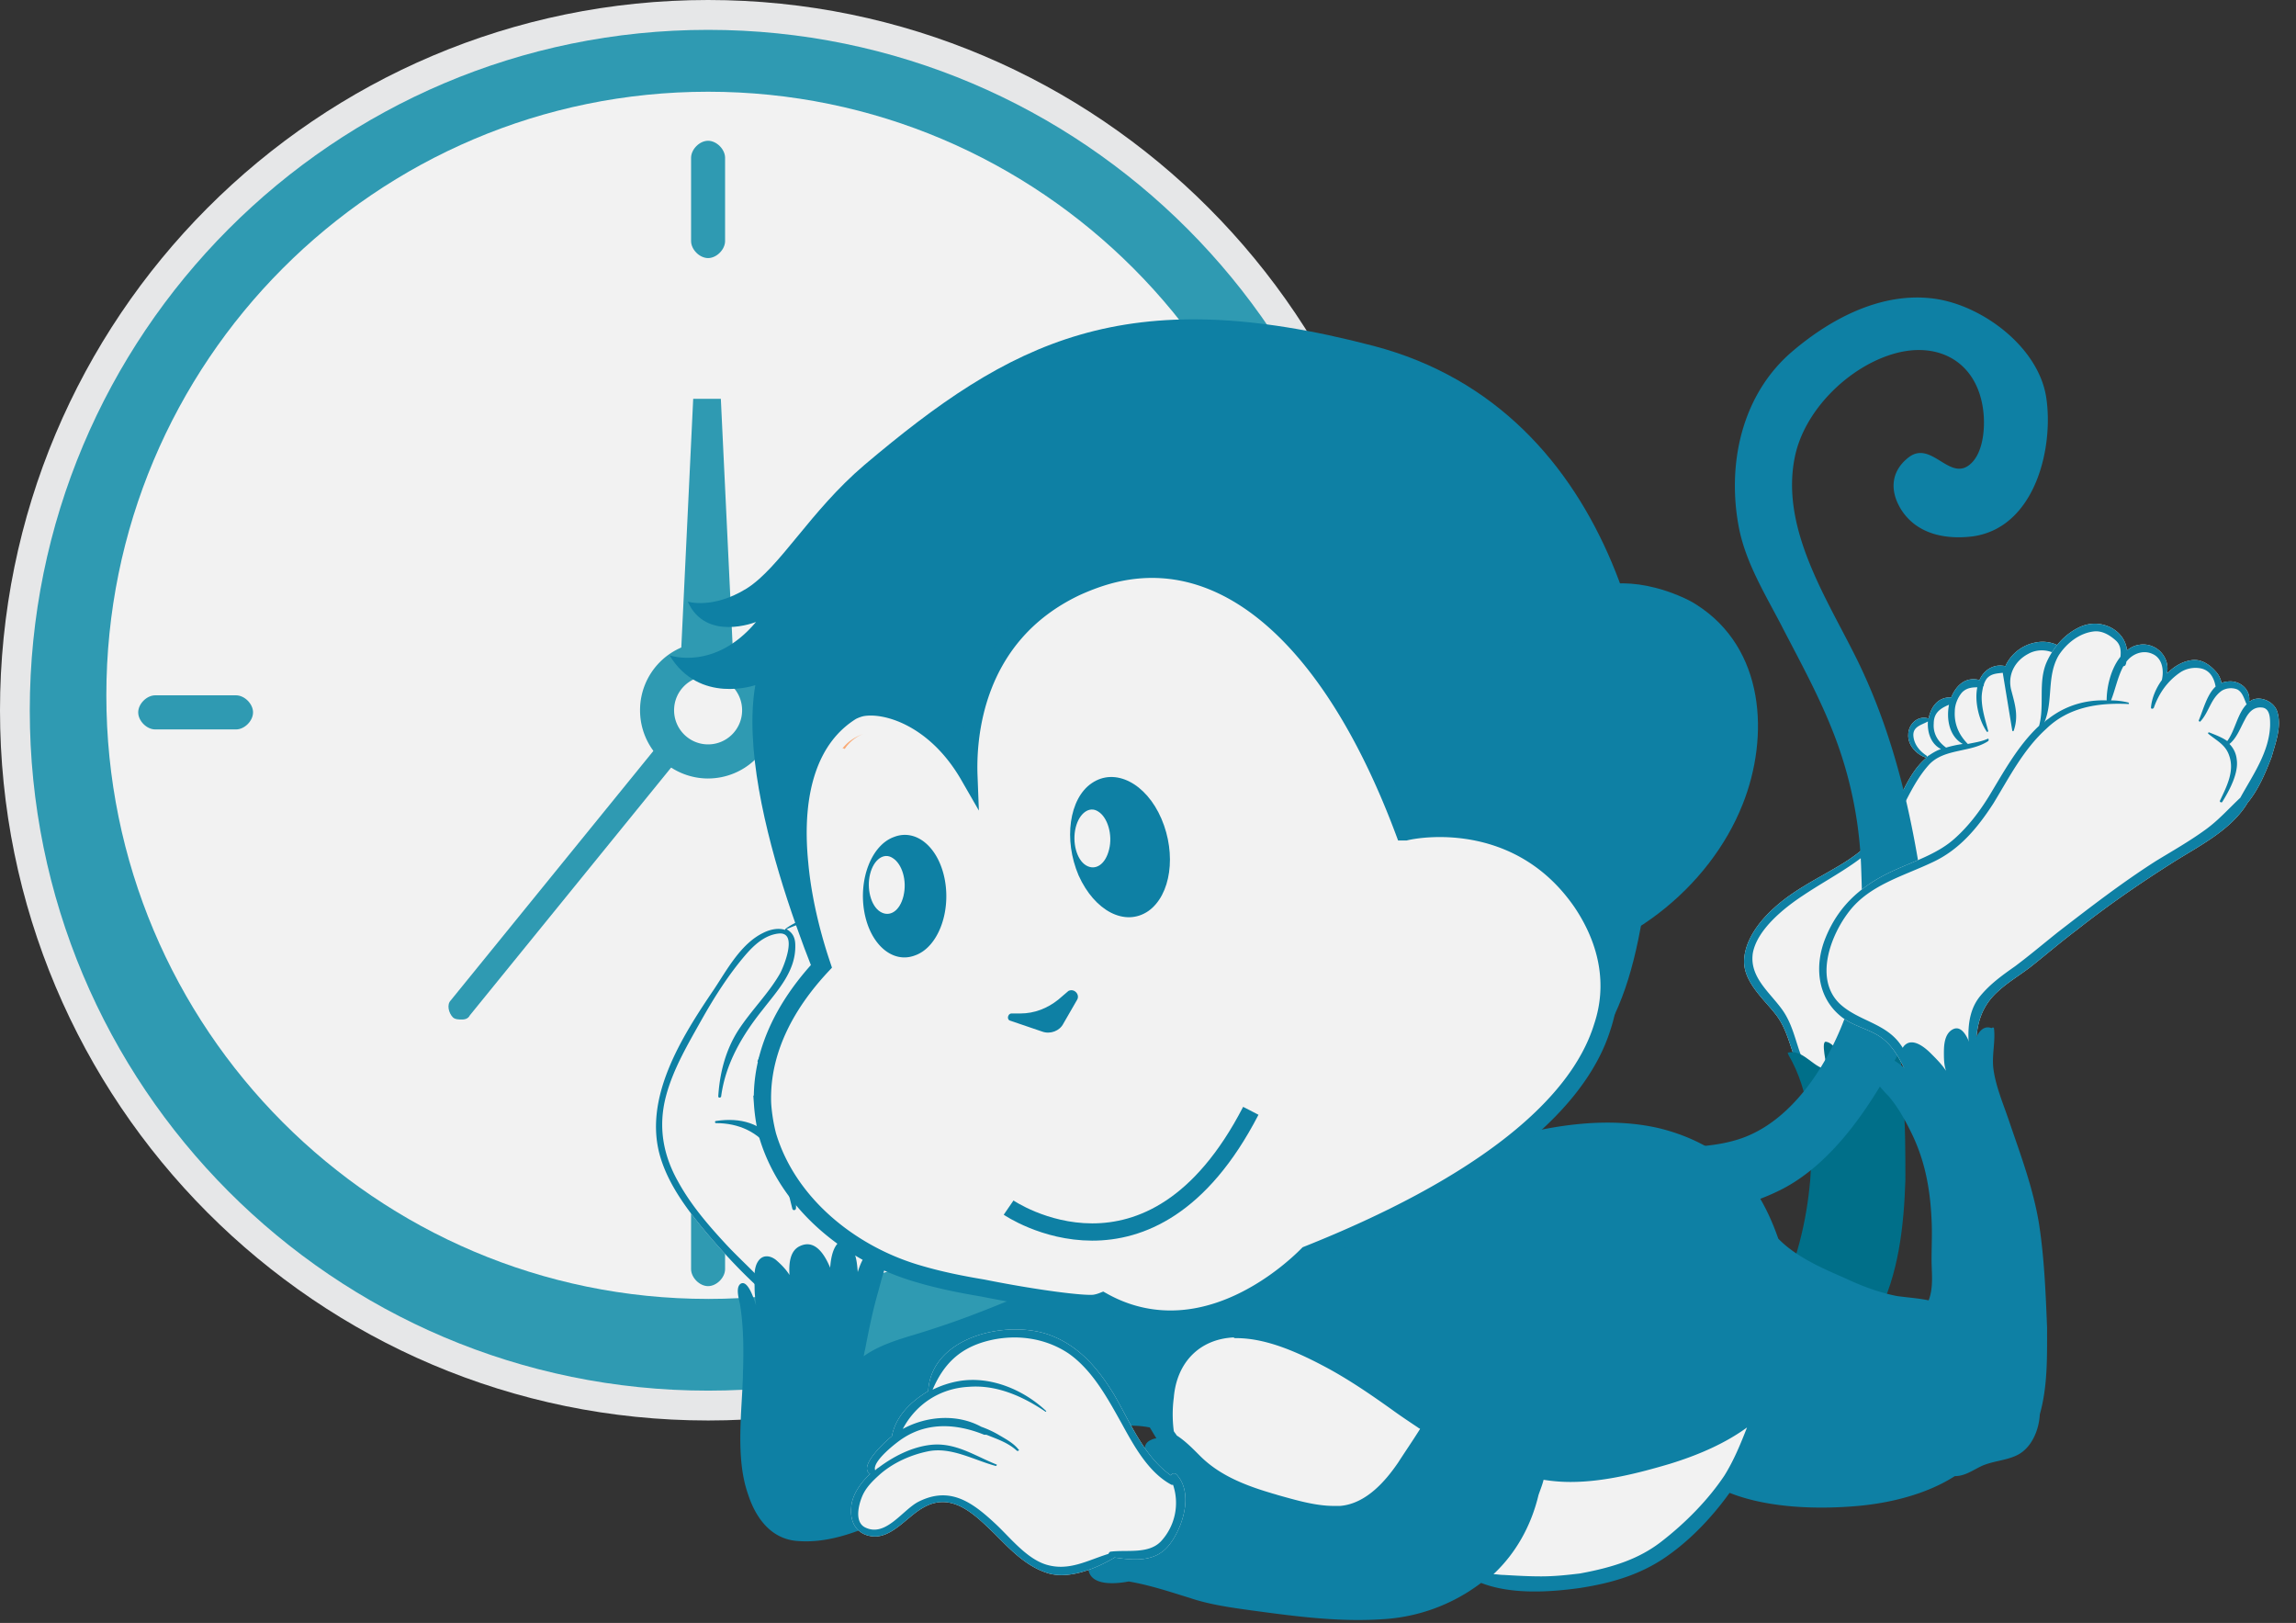 <svg width="133" height="94" fill="none" xmlns="http://www.w3.org/2000/svg"><rect width="100%" height="100%" fill="#333333" stroke="none"/><path d="M41.017 82.275c22.653 0 41.017-18.418 41.017-41.137C82.034 18.418 63.67 0 41.017 0 18.364 0 0 18.418 0 41.138s18.364 41.137 41.017 41.137z" fill="#E6E7E8"/><path d="M41.017 80.546c21.701 0 39.293-17.644 39.293-39.408 0-21.765-17.592-39.409-39.293-39.409-21.7 0-39.292 17.644-39.292 39.409 0 21.764 17.591 39.408 39.292 39.408z" fill="#2F9AB2"/><path d="M41.017 75.234c19.252 0 34.858-15.653 34.858-34.961S60.27 5.313 41.018 5.313 6.16 20.965 6.16 40.273s15.606 34.96 34.858 34.96z" fill="#F2F2F2"/><path d="M42.002 13.96c0 .494-.492.988-.985.988s-.985-.494-.985-.988V9.142c0-.494.492-.989.985-.989s.985.495.985.989v4.818zm0 59.544c0 .494-.492.989-.985.989s-.985-.495-.985-.989V68.81c0-.494.492-.988.985-.988s.985.494.985.988v4.694zm-28.33-33.231c.493 0 .986.494.986.988s-.493.988-.986.988h-4.68c-.493 0-.986-.494-.986-.988s.493-.988.986-.988h4.68zm59.371 0c.492 0 .985.494.985.988s-.493.988-.986.988h-4.68c-.493 0-.986-.494-.986-.988s.493-.988.986-.988h4.68zM26.729 59.05c-.123 0-.37 0-.493-.123-.246-.247-.37-.741-.123-.988L45.082 34.59c.246-.247.739-.37.985-.123s.37.74.123.988L27.221 58.803c-.123.247-.37.247-.492.247z" fill="#2F9AB2"/><path d="M39.292 41.138h3.326L41.756 23.1h-1.601l-.863 18.037z" fill="#2F9AB2"/><path d="M42.126 42.373l-1.355-2.965 12.687-5.312.616 1.483-11.948 6.794z" fill="#2F9AB2"/><path d="M41.017 45.09a3.947 3.947 0 003.942-3.952 3.947 3.947 0 00-3.942-3.954 3.947 3.947 0 00-3.941 3.954 3.947 3.947 0 003.941 3.953z" fill="#2F9AB2"/><path d="M41.018 43.115c1.089 0 1.97-.885 1.97-1.977a1.974 1.974 0 00-1.97-1.976c-1.088 0-1.97.885-1.97 1.976 0 1.092.882 1.977 1.97 1.977zm10.858 17.604s-.042-.042-.085-.042c-1.515.084-2.82 1.893-2.567 3.365.127.673.295 1.262-.042 1.936a.879.879 0 01-.168.252c.168-1.136-.337-2.693-1.22-3.492.841-1.01 1.599-2.146 2.482-3.155.884-1.01 1.726-2.02 2.273-3.24.673-1.472-.379-3.24-2.02-2.524-.337-.631-.884-1.01-1.6-.463-.673-.925-2.777-.084-3.45.463v.042c-.38-.126-.842-.042-1.263.168-1.305.631-2.104 2.146-2.862 3.282-1.851 2.734-4.166 6.353-3.072 9.802.505 1.6 1.557 2.987 2.61 4.25 1.136 1.346 2.398 2.692 3.745 3.828.042.042.084.042.126.042.758.631 1.684 1.178 2.694 1.052 1.22-.126 2.525-1.136 3.114-2.188.042-.084 0-.168-.042-.21.842-1.473 1.22-3.324 1.641-4.922.337-1.389.631-2.777.716-4.166-.085-.63.084-4.249-1.01-4.08z" fill="#F2F2F2"/><path d="M44.974 66.188c-.884-1.136-2.063-1.473-3.493-1.262-.085 0-.085.126 0 .126 1.304 0 2.44.505 3.198 1.599.715 1.01.926 2.23 1.22 3.365.043.127.211.084.211-.042.042-1.262-.337-2.776-1.136-3.786z" fill="#0E80A4"/><path d="M51.876 60.719s-.042-.042-.085-.042c-1.515.084-2.82 1.893-2.567 3.365.127.673.295 1.262-.042 1.936a.879.879 0 01-.168.252c.168-1.136-.337-2.693-1.22-3.492.841-1.01 1.599-2.146 2.482-3.155.884-1.01 1.726-2.02 2.273-3.24.673-1.472-.379-3.24-2.02-2.524-.337-.631-.884-1.01-1.6-.463-.673-.925-2.777-.084-3.45.463v.042c-.38-.126-.842-.042-1.263.168-1.305.631-2.104 2.146-2.862 3.282-1.851 2.734-4.166 6.353-3.072 9.802.505 1.6 1.557 2.987 2.61 4.25 1.136 1.346 2.398 2.692 3.745 3.828.042.042.084.042.126.042.758.631 1.684 1.178 2.694 1.052 1.22-.126 2.525-1.136 3.114-2.188.042-.084 0-.168-.042-.21.842-1.473 1.22-3.324 1.641-4.922.337-1.389.631-2.777.716-4.166-.085-.63.084-4.249-1.01-4.08zm.463 4.46c-.127 1.514-.548 2.986-.968 4.417-.421 1.556-1.095 2.987-1.516 4.543-.8.758-1.599 1.473-2.735 1.599-.926.126-1.557-.673-2.399-.883-.8-1.01-1.852-1.894-2.735-2.861-1.01-1.094-1.978-2.23-2.694-3.534-.884-1.557-1.178-3.198-.715-4.965.42-1.598 1.304-3.07 2.104-4.501.715-1.262 1.515-2.525 2.483-3.66.505-.59 1.136-1.178 1.936-1.263 1.178-.126.252 2.02.084 2.314-.673 1.178-1.683 2.146-2.44 3.324-.716 1.136-1.053 2.44-1.137 3.786 0 .127.168.085.168 0 .253-1.893 1.22-3.534 2.399-5.006.842-1.094 1.936-2.23 1.894-3.744 0-.505-.21-.758-.505-.926.673-.294 1.389-.547 2.104-.631 1.6-.126.968 1.64.505 2.482-.631 1.052-1.557 1.851-2.357 2.777-.8.883-1.473 1.893-1.936 3.029 0 .042.043.042.043.042.547-.757 1.01-1.557 1.64-2.23.548-.63 1.095-1.178 1.642-1.767.884-.967 1.852-2.145 1.852-3.492a1.51 1.51 0 00-.084-.462c.883-.253 1.304.462 1.346 1.346.043 1.01-.8 2.103-1.388 2.86-1.095 1.389-2.526 2.861-3.03 4.628 0 .085.084.127.126.043a19.558 19.558 0 012.525-3.577c.8-.925 1.557-1.893 2.062-3.029.21-.504.168-1.22-.042-1.809.968-.21 1.641.21 1.726 1.262.042.926-.674 1.894-1.221 2.609-1.178 1.599-2.525 2.945-3.493 4.712-.042-.042-.084-.084-.126-.084-.042-.042-.084.042-.042.084.968 1.01 1.094 2.524 1.346 3.828 0 0 0 .042.042.042-.168.21-.378.421-.547.59-.505.588-.841 1.135-.841 1.935 0 .042.084.042.084 0 .168-1.557 1.725-2.02 2.23-3.366.295-.757-.252-1.683-.042-2.482.253-1.094 1.094-1.81 2.062-2.188.968-.042.674 3.576.59 4.207z" fill="#0E80A4"/><path d="M119.801 40.82c.336-.884.505-1.894.084-2.778-.337-.673-1.178-.967-1.894-.841a2.407 2.407 0 00-1.81 1.346v.042c-.673-.168-1.262.21-1.515.8-.799-.21-1.346.294-1.641 1.01-.757-.043-1.178.546-1.305 1.22-.631-.21-1.178.336-1.178.925-.042.631.505 1.178 1.052 1.346-.926.758-1.431 2.104-1.936 3.114-.799 1.514-1.894 2.44-3.367 3.281-1.22.715-2.483 1.346-3.535 2.314-.841.757-1.683 1.851-1.725 3.03-.042 1.261 1.178 2.27 1.852 3.154.841 1.094.883 2.567 1.683 3.703.589.799 1.515 1.094 2.483 1.262 0 .084.084.126.168.084.842-.21 1.558-.463 1.936-1.304.379-.842 0-1.81-.168-2.65 0-.043-.042-.043-.042-.085v-.21c0-.59.042-1.178.168-1.767.295-1.052 1.094-2.062 1.81-2.861 1.304-1.43 2.862-2.608 4.208-3.997 1.389-1.43 2.61-2.945 3.367-4.754.716-1.683 1.389-3.365 1.347-5.3 0-.043 0-.043-.042-.085z" fill="#F2F2F2"/><path d="M119.801 40.82c.336-.884.505-1.894.084-2.778-.337-.673-1.178-.967-1.894-.841a2.407 2.407 0 00-1.81 1.346v.042c-.673-.168-1.262.21-1.515.8-.799-.21-1.346.294-1.641 1.01-.757-.043-1.178.546-1.305 1.22-.631-.21-1.178.336-1.178.925-.042.631.505 1.178 1.052 1.346-.926.758-1.431 2.104-1.936 3.114-.799 1.514-1.894 2.44-3.367 3.281-1.22.715-2.483 1.346-3.535 2.314-.841.757-1.683 1.851-1.725 3.03-.042 1.261 1.178 2.27 1.852 3.154.841 1.094.883 2.567 1.683 3.703.589.799 1.515 1.094 2.483 1.262 0 .084.084.126.168.084.842-.21 1.558-.463 1.936-1.304.379-.842 0-1.81-.168-2.65 0-.043-.042-.043-.042-.085v-.21c0-.59.042-1.178.168-1.767.295-1.052 1.094-2.062 1.81-2.861 1.304-1.43 2.862-2.608 4.208-3.997 1.389-1.43 2.61-2.945 3.367-4.754.716-1.683 1.389-3.365 1.347-5.3 0-.043 0-.043-.042-.085zm-6.902 0c-.168.883.042 1.85.799 2.271a6.526 6.526 0 00-.967.21c-.463-.336-.758-.799-.716-1.388 0-.631.379-.883.884-1.094zm-2.062 1.808c-.042-.547.463-.63.841-.841-.042.63.169 1.304.758 1.598-.253.085-.463.21-.716.38-.042 0-.042.041-.084.083 0-.042 0-.042-.042-.084-.379-.252-.715-.631-.757-1.136zm5.723-.336c0 .042.042.084.084.042.295-.842.085-1.515-.126-2.314-.252-.884.169-1.725.968-2.146.589-.336 1.389-.252 1.852.21.757.716.337 2.272.126 3.114 0 .084.042.126.084.126-.168 1.893-.926 3.66-1.683 5.343-.884 1.935-2.483 3.576-4.04 5.048-1.305 1.263-2.82 2.356-3.914 3.871-.547.757-1.01 1.557-1.263 2.44-.084.252-.084.505-.084.757-.126.59-.042 1.178.084 1.767.169.8.379 1.641-.21 2.314-.295.337-.758.463-1.136.673-1.137-.252-2.147-.715-2.694-1.767-.547-1.051-.631-2.187-1.305-3.197-.715-1.052-1.978-1.935-1.767-3.366.252-1.388 1.852-2.65 2.946-3.365 2.02-1.347 4.124-2.23 5.387-4.418.589-1.094 1.052-2.23 1.894-3.155.883-.926 2.398-.673 3.408-1.346.043-.042.043-.169-.042-.127-.378.169-.757.21-1.136.295-.505-.505-.8-1.136-.757-1.893 0-.379.168-.8.42-1.094.253-.252.547-.295.884-.295-.168.8.084 1.894.547 2.567.042.042.084 0 .084-.042-.168-.631-.378-1.263-.378-1.936 0-.21.042-.42.084-.63.042-.043.042-.085.042-.127a1.26 1.26 0 01.168-.336c.253-.295.589-.295.926-.337" fill="#0E80A4"/><path d="M108.732 76.2c-.462.295-.799.632-1.304.8-.589.21-1.179.252-1.768.21-1.22-.084-2.188-.715-2.693-1.809 1.094-2.23 1.683-4.627 1.894-7.067.168-2.44 0-5.091-1.263-7.237 0-.042-.042-.084-.042-.126.8-.21 1.347.673 2.062.926.042.042.042.084.084.084.042.042.127 0 .127-.042 0-.21-.379-1.683-.043-1.599.295.042.548.379.716.589.168.21.379.463.547.715.042.042.042.042.084.042v.042c.042.084.169.042.211-.042.042-.63-.042-1.43.294-1.977.253-.379 1.137 1.304 1.263 1.472 0 .043.042.043.042.085.042.042.126.042.126 0 0 0 0-.042.042-.085.042-.042.042-.042.042-.084v-.042c.169-.63.505-2.44.968-2.061.084.084.127.21.169.378-.295 1.389-.127 2.861-.042 4.25.126 1.556.126 3.155.126 4.712-.084 2.608-.379 5.51-1.642 7.867z" fill="#006F89"/><path d="M118.538 23.065c-.42-2.945-3.703-5.385-6.481-5.764-3.03-.42-5.976 1.136-8.206 3.03-2.988 2.524-3.83 6.605-3.115 10.265.421 2.104 1.6 3.955 2.568 5.848 1.136 2.188 2.314 4.333 3.156 6.689a23.603 23.603 0 011.347 7.026c.084 2.356.168 4.838-.421 7.152-.842 3.282-3.114 7.446-6.523 8.625-2.063.715-4.335.378-6.481.925-2.063.505-1.558 3.534.505 3.618 2.735.084 5.681-.294 8.164-1.514 3.114-1.515 5.387-5.007 6.944-7.994 1.852-3.534 1.726-7.404 1.094-11.233-.715-4.165-1.809-8.204-3.745-11.99-1.726-3.408-4.209-7.32-3.367-11.317.547-2.608 2.946-5.007 5.429-5.848 2.693-.925 5.092.253 5.471 3.155.126.926.042 2.483-.758 3.156-1.178 1.01-2.23-1.389-3.535-.421-1.052.8-1.136 1.935-.463 3.03.926 1.472 2.652 1.766 4.209 1.556 3.577-.547 4.629-5.133 4.208-7.994z" fill="#0E80A4"/><path d="M131.922 41.24c-.169-.59-.968-.968-1.516-.673-.042.042-.084.042-.126.084.126-.715-.547-1.262-1.22-1.178a1.23 1.23 0 00-.379.084 1.271 1.271 0 00-.337-.673c-.378-.42-.883-.757-1.473-.631-.505.084-.968.378-1.346.757.21-.968-.674-1.893-1.726-1.64-.21.041-.421.168-.589.294-.126-1.22-1.599-1.936-2.82-1.304-.841.42-1.431 1.136-1.809 1.935-.548 1.178-.127 2.524-.463 3.744-1.221 1.136-2.063 2.693-2.904 4.081-.547.884-1.179 1.725-1.978 2.44-.926.842-2.189 1.262-3.325 1.767-1.936.842-3.367 2.02-4.166 3.997-.632 1.556-.505 3.366.841 4.502.632.546 1.473.715 2.189 1.135.841.505 1.262 1.347 1.683 2.23.589 1.304 1.136 3.197 2.778 3.45 1.431.252 1.809-1.43 1.725-2.524-.042-.421-.168-.842-.294-1.22-.042-.084-.127-.127-.169-.084-.084-1.6-.126-3.156 1.221-4.376.631-.589 1.389-1.01 2.062-1.556.842-.674 1.683-1.389 2.525-2.02 1.81-1.43 3.704-2.734 5.639-3.955 1.473-.925 3.325-1.85 4.251-3.407.631-.758 1.052-1.767 1.389-2.65.252-.884.589-1.768.337-2.61z" fill="#F2F2F2"/><path d="M131.922 41.24c-.169-.59-.968-.968-1.516-.673-.042.042-.084.042-.126.084.126-.715-.547-1.262-1.22-1.178a1.23 1.23 0 00-.379.084 1.271 1.271 0 00-.337-.673c-.378-.42-.883-.757-1.473-.631-.505.084-.968.378-1.346.757.21-.968-.674-1.893-1.726-1.64-.21.041-.421.168-.589.294-.126-1.22-1.599-1.936-2.82-1.304-.841.42-1.431 1.136-1.809 1.935-.548 1.178-.127 2.524-.463 3.744-1.221 1.136-2.063 2.693-2.904 4.081-.547.884-1.179 1.725-1.978 2.44-.926.842-2.189 1.262-3.325 1.767-1.936.842-3.367 2.02-4.166 3.997-.632 1.556-.505 3.366.841 4.502.632.546 1.473.715 2.189 1.135.841.505 1.262 1.347 1.683 2.23.589 1.304 1.136 3.197 2.778 3.45 1.431.252 1.809-1.43 1.725-2.524-.042-.421-.168-.842-.294-1.22-.042-.084-.127-.127-.169-.084-.084-1.6-.126-3.156 1.221-4.376.631-.589 1.389-1.01 2.062-1.556.842-.674 1.683-1.389 2.525-2.02 1.81-1.43 3.704-2.734 5.639-3.955 1.473-.925 3.325-1.85 4.251-3.407.631-.758 1.052-1.767 1.389-2.65.252-.884.589-1.768.337-2.61zm-12.668-3.282c.463-.715 1.22-1.304 2.062-1.388.463-.042.884.21 1.221.505.294.252.336.589.294.967-.547.674-.799 1.725-.799 2.525-1.221-.042-2.399.294-3.409 1.093a.504.504 0 00-.211.21c.547-1.261.126-2.692.842-3.912zm12.247 4.04c-.042 1.556-1.01 2.902-1.726 4.206-.673.631-1.262 1.304-2.02 1.851-.926.673-1.894 1.22-2.862 1.81-1.978 1.261-3.829 2.692-5.681 4.122-.842.673-1.641 1.347-2.483 1.978-.716.504-1.431 1.01-2.02 1.724-1.179 1.431-.505 3.619-.379 5.301 0 .085.126.085.126 0 .042.463 0 .968-.168 1.43-.379 1.179-1.641.59-2.189-.041-1.01-1.136-1.178-2.777-2.062-3.955-.883-1.178-2.399-1.304-3.451-2.272-1.515-1.43-.547-3.996.547-5.385 1.179-1.514 3.115-2.02 4.798-2.819 1.557-.715 2.609-1.977 3.535-3.407.926-1.515 1.726-3.113 3.072-4.333 1.305-1.263 3.031-1.515 4.756-1.43.042 0 .042-.043 0-.085a4.154 4.154 0 00-1.01-.126c.253-.631.379-1.347.716-1.978.042 0 .126-.042.126-.084.042-.084.042-.126.042-.168.337-.463.968-.715 1.515-.463.589.253.673.968.547 1.515-.337.462-.589 1.051-.631 1.598 0 .085.126.085.168 0 .295-.841.8-1.556 1.557-2.061.337-.21.758-.295 1.179-.21.547.126.757.589.841 1.051-.505.463-.715 1.347-.968 1.936-.042.042.042.126.085.084.505-.547.589-1.304 1.22-1.767.253-.169.631-.21.926-.084.294.168.379.505.505.799 0 0 0 .042.042.042-.547.547-.673 1.515-1.136 2.146-.295-.21-.632-.337-1.052-.505-.043 0-.085.042-.043.084.505.42 1.011.631 1.221 1.304.295.884-.168 1.767-.547 2.567-.042.084.084.126.126.084.421-.674.968-1.683.842-2.483a1.462 1.462 0 00-.421-.883c.421-.337.631-.926.884-1.388.21-.421.505-.8 1.052-.716.421.085.421.631.421 1.01z" fill="#0E80A4"/><path d="M118.117 70.9c-.336-2.062-1.052-3.955-1.725-5.932-.337-1.01-.8-2.062-.926-3.113-.084-.758.126-1.515.042-2.272 0-.084-.084-.084-.126-.042h-.042c-.589-.21-.968.547-1.094 1.346-.211-.757-.59-1.557-1.137-1.262-.463.252-.505.883-.505 1.346 0 .295 0 .715.126 1.052-.252-.379-.547-.673-.883-1.01-.295-.294-.884-.8-1.347-.589-.505.253-.421.884-.126 1.473-.211-.169-.463-.379-.716-.505-.252-.169-.799-.379-1.094-.253-.042-.042-.042-.042-.084 0-.547.337-.168.968.126 1.389.211.336.505.673.8.967.463.547.841 1.178 1.178 1.852.884 1.682 1.221 3.407 1.305 5.3.042.758 0 1.515 0 2.314 0 .758.126 1.599-.169 2.356-.589-.126-1.262-.168-1.851-.252-1.052-.21-2.062-.59-3.03-1.052-1.263-.547-2.82-1.22-3.83-2.272-.337-.967-.758-1.893-1.305-2.734-1.304-1.936-3.367-3.114-5.597-3.66-2.904-.674-6.06-.21-8.922.589-1.978.546-3.872 1.346-5.682 2.313-1.01.253-1.978.59-2.988.842-1.136.252-2.314.378-3.493.589-2.104.336-4.377.967-6.228 2.103-3.24.463-6.229 1.81-9.217 3.072-1.81.757-3.661 1.514-5.513 2.103-1.347.463-2.862.757-4.04 1.599.042-.127.042-.253.084-.379.21-1.094.42-2.145.715-3.197.253-.884.421-1.725.884-2.524.042-.043.042-.127.084-.169.084-.084 0-.168-.126-.21-.126-.126-.379-.21-.673-.084-.674.21-1.095.967-1.305 1.683-.042-.505-.084-1.01-.379-1.473-.168-.252-.463-.463-.715-.252-.337.294-.463.883-.505 1.472-.337-.8-.884-1.64-1.726-1.262-.589.252-.673.968-.631 1.683-.21-.337-.505-.631-.8-.884-.336-.252-.757-.294-1.01.084-.294.421-.21 1.094-.21 1.557 0 .337.042.673.084 1.01-.168-.547-.505-1.473-.884-1.262-.336.21-.084.967-.042 1.22.21 1.304.21 2.65.169 3.954-.043 2.146-.463 4.88.294 7.026.421 1.304 1.263 2.524 2.736 2.693 2.062.21 3.998-.673 5.807-1.515 2.4-1.136 4.756-2.272 7.239-3.24 2.273-.883 5.008-2.313 7.491-1.808l.379.63a.78.78 0 00-.295.085c-.925.379 0 1.767.716 2.692-.505-.21-1.094-.294-1.6-.42-.378-.084-1.262-.253-1.388.294-.127.547.463.884.841 1.136.21.126.421.295.632.42-.21 0-.463 0-.674.043-.378.042-1.01.252-1.01.757 0 .379.463.631.716.8.084.042.168.084.294.126-.336.042-.715.126-1.01.294-.505.21-1.346.842-1.136 1.473.21.8 1.43.757 2.315.589 1.22.21 2.356.589 3.577.967 1.136.379 2.357.547 3.577.715 2.483.337 5.008.674 7.533.505a10.422 10.422 0 005.724-2.103c1.725.673 3.914.547 5.724.294 1.893-.294 3.619-.799 5.176-1.935 1.347-.968 2.525-2.23 3.493-3.576 2.231.884 5.092.968 7.449.757 1.852-.168 3.956-.673 5.597-1.725.548 0 .968-.294 1.473-.547.674-.336 1.473-.336 2.147-.673.842-.42 1.262-1.472 1.304-2.356.463-1.64.421-3.365.421-5.048-.084-2.104-.168-4.039-.463-5.974z" fill="#0E80A4"/><path d="M48.383 59.246s-5.85-12.495-4.63-19.563c0 0-3.24 1.136-4.966-1.725 0 0 2.61.926 5.008-1.935 0 0-2.904 1.178-3.956-1.178 0 0 1.431.463 3.41-.757 1.935-1.22 3.66-4.46 6.817-7.152 8.459-7.152 15.066-10.686 29.502-6.9 14.266 3.744 17.128 20.11 16.16 28.734-.968 8.625-2.02 12.37-8.543 16.871-6.481 4.46-38.803-6.395-38.803-6.395z" fill="#0E80A4"/><path d="M88.153 56.049c5.934-.547 10.9-4.67 12.794-9.466 1.557-3.913 1.304-9.045-2.694-11.57-.505-.336-1.515-.757-2.357-.967-5.218-1.347-8.5 2.776-10.31 7.068-1.768 4.29-2.483 8.708.168 12.242 1.136 1.43.968 2.272 2.399 2.693z" fill="#0E80A4"/><path d="M91.646 52.304c-3.535-5.174-9.175-4.375-10.227-4.122h-.084c-4.04-10.813-10.016-16.324-16.455-15.02-.842.169-1.684.463-2.525.842-5.976 2.818-6.313 8.75-6.229 10.938-1.936-3.366-4.798-4.207-6.186-3.955-.21.042-.421.127-.59.21-2.398 1.473-3.45 4.544-3.03 8.794.253 2.86 1.137 5.427 1.305 5.932-3.03 3.24-3.535 6.142-3.451 8.035a10.2 10.2 0 00.294 1.81c1.179 3.954 4.798 6.857 8.67 7.993 1.263.378 2.525.63 3.788.841 3.156.631 5.892.968 6.48.884a2.24 2.24 0 00.464-.127c1.725.968 3.62 1.263 5.555.884 3.451-.673 6.018-3.282 6.313-3.576 9.721-3.87 15.613-8.414 17.086-13.21.8-2.398.337-4.88-1.178-7.153z" fill="#F2F2F2" stroke="#0E80A4" stroke-miterlimit="10"/><path d="M50.024 42.502c-.463.168-.884.42-1.22.841.041 0 .083 0 .125.042a2.283 2.283 0 011.095-.883z" fill="#FAAA74"/><path d="M69.425 73.76c-.547.716-1.178.505-1.683.043-.463-.463-.59-1.43-1.053-1.893.295-.042.59-.042.884-.042.547.041 1.137.168 1.6.504.378.295.589.926.252 1.389zm2.189 3.745c1.81 0 3.703.883 5.344 1.767 1.305.715 2.526 1.557 3.704 2.398.463.337.968.673 1.473 1.01.042.042.084.042.126.084-.42.673-.884 1.346-1.262 1.935-.716 1.052-1.852 2.398-3.367 2.524h-.379c-1.052 0-2.188-.336-3.24-.63-.127-.043-.295-.085-.421-.127-1.852-.547-3.115-1.178-4.083-2.146l-.168-.168c-.295-.294-.715-.715-1.178-1.01-.042-.084-.127-.168-.169-.252a7.437 7.437 0 010-1.935c.169-2.062 1.515-3.408 3.493-3.492-.042.042.042.042.127.042zm17.633 13.799c-.715 0-1.43-.042-2.146-.084-.21 0-.42-.042-.59-.042 1.305-1.22 2.19-2.819 2.61-4.586.084-.252.21-.547.295-.883a9.72 9.72 0 001.557.126c1.936 0 3.914-.505 5.765-1.052 1.768-.547 3.241-1.22 4.461-2.103-.378.967-.757 1.893-1.304 2.776-.926 1.389-2.23 2.735-3.704 3.87-1.22.926-2.609 1.431-4.671 1.81-.716.084-1.431.168-2.273.168zm-21.085-5.89c-.126-.126-.252-.084-.336.042-1.557-1.094-2.357-3.07-3.283-4.67-.926-1.514-2.02-2.818-3.703-3.45-2.441-.925-6.86.043-7.07 3.198v.042c-1.01.59-1.894 1.473-2.105 2.609-.379.294-1.978 1.766-1.262 2.187-.547.505-1.053 1.22-1.095 1.936-.084.883.337 1.598 1.263 1.682 1.094.084 1.978-1.136 2.862-1.64 1.683-1.01 3.03.378 4.166 1.472.926.926 1.852 1.935 3.157 2.314 1.22.337 2.735-.295 3.745-.884.042 0 .042-.042.042-.042 1.179.169 2.441.295 3.24-.799.758-1.01 1.347-2.945.38-3.997z" fill="#F2F2F2"/><path d="M68.162 85.414c-.126-.126-.252-.084-.336.042-1.557-1.094-2.357-3.07-3.283-4.67-.926-1.514-2.02-2.818-3.703-3.45-2.441-.925-6.86.043-7.07 3.198v.042c-1.01.59-1.894 1.473-2.105 2.609-.379.294-1.978 1.766-1.262 2.187-.547.505-1.053 1.22-1.095 1.936-.084.883.337 1.598 1.263 1.682 1.094.084 1.978-1.136 2.862-1.64 1.683-1.01 3.03.378 4.166 1.472.926.926 1.852 1.935 3.157 2.314 1.22.337 2.735-.295 3.745-.884.042 0 .042-.042.042-.042 1.179.169 2.441.295 3.24-.799.758-1.01 1.347-2.945.38-3.997zm-.883 3.829c-.716.8-2.02.505-2.946.63-.042 0-.084.043-.126.127-1.221.379-2.273 1.01-3.578.631-1.136-.337-2.062-1.514-2.904-2.314-1.346-1.262-2.651-2.272-4.503-1.346-.926.463-1.894 2.061-3.072 1.514-.673-.294-.42-1.304-.21-1.809.21-.505.589-.883 1.01-1.262.757-.673 1.767-1.136 2.777-1.346 1.347-.294 2.694.505 3.956.841.042 0 .084-.084.042-.084-1.262-.505-2.398-1.304-3.83-1.136-1.094.127-2.146.674-2.987 1.305a.874.874 0 00-.21.168c-.211-.505 1.262-1.64 1.598-1.851 1.473-.968 3.157-.842 4.714-.21h.126c.631.252 1.263.462 1.768.925.084.042.168-.042.084-.084-.295-.379-.8-.631-1.22-.884a6.194 6.194 0 00-.926-.42c-1.39-.758-3.157-.632-4.546.126.758-1.43 2.147-2.356 3.83-2.44 1.6-.126 3.114.547 4.42 1.43.041.042.083-.042.041-.042-1.305-1.22-3.198-2.02-5.008-1.725a5.605 5.605 0 00-1.557.505c.631-1.473 1.557-2.398 3.156-2.819 1.6-.42 3.325-.21 4.714.715 1.389.968 2.272 2.609 3.072 4.04.716 1.303 1.557 2.86 2.904 3.575h.084a3.274 3.274 0 01-.673 3.24zM54.738 51c.336 1.894-.421 3.87-1.726 4.334-1.304.504-2.61-.632-2.946-2.525-.337-1.893.421-3.87 1.726-4.333 1.304-.505 2.609.631 2.946 2.524z" fill="#0E80A4"/><path d="M52.339 51.884c-.21.883-.8 1.262-1.347.925-.547-.336-.8-1.346-.59-2.187.211-.842.8-1.263 1.306-.926.547.337.841 1.304.63 2.188z" fill="#F2F2F2"/><path d="M67.279 47.424c.883 2.062.547 4.418-.758 5.343-1.347.926-3.114 0-4.04-2.061-.884-2.062-.547-4.46.758-5.343 1.346-.926 3.156 0 4.04 2.061zm-5.387 9.971l-.59.505c-.63.505-1.388.8-2.188.8h-.547c-.21.041-.252.378-.042.42l1.852.631c.463.168 1.01-.042 1.22-.463l.8-1.388c.168-.295-.168-.673-.505-.505z" fill="#0E80A4"/><path d="M72.455 64.338c-5.81 11.245-14.03 5.607-14.03 5.607" stroke="#0E80A4" stroke-miterlimit="10"/><path d="M64.249 49.191c-.21.884-.8 1.262-1.347.926-.547-.337-.8-1.346-.59-2.188.211-.841.8-1.262 1.305-.925.547.336.842 1.346.632 2.187z" fill="#F2F2F2"/></svg>